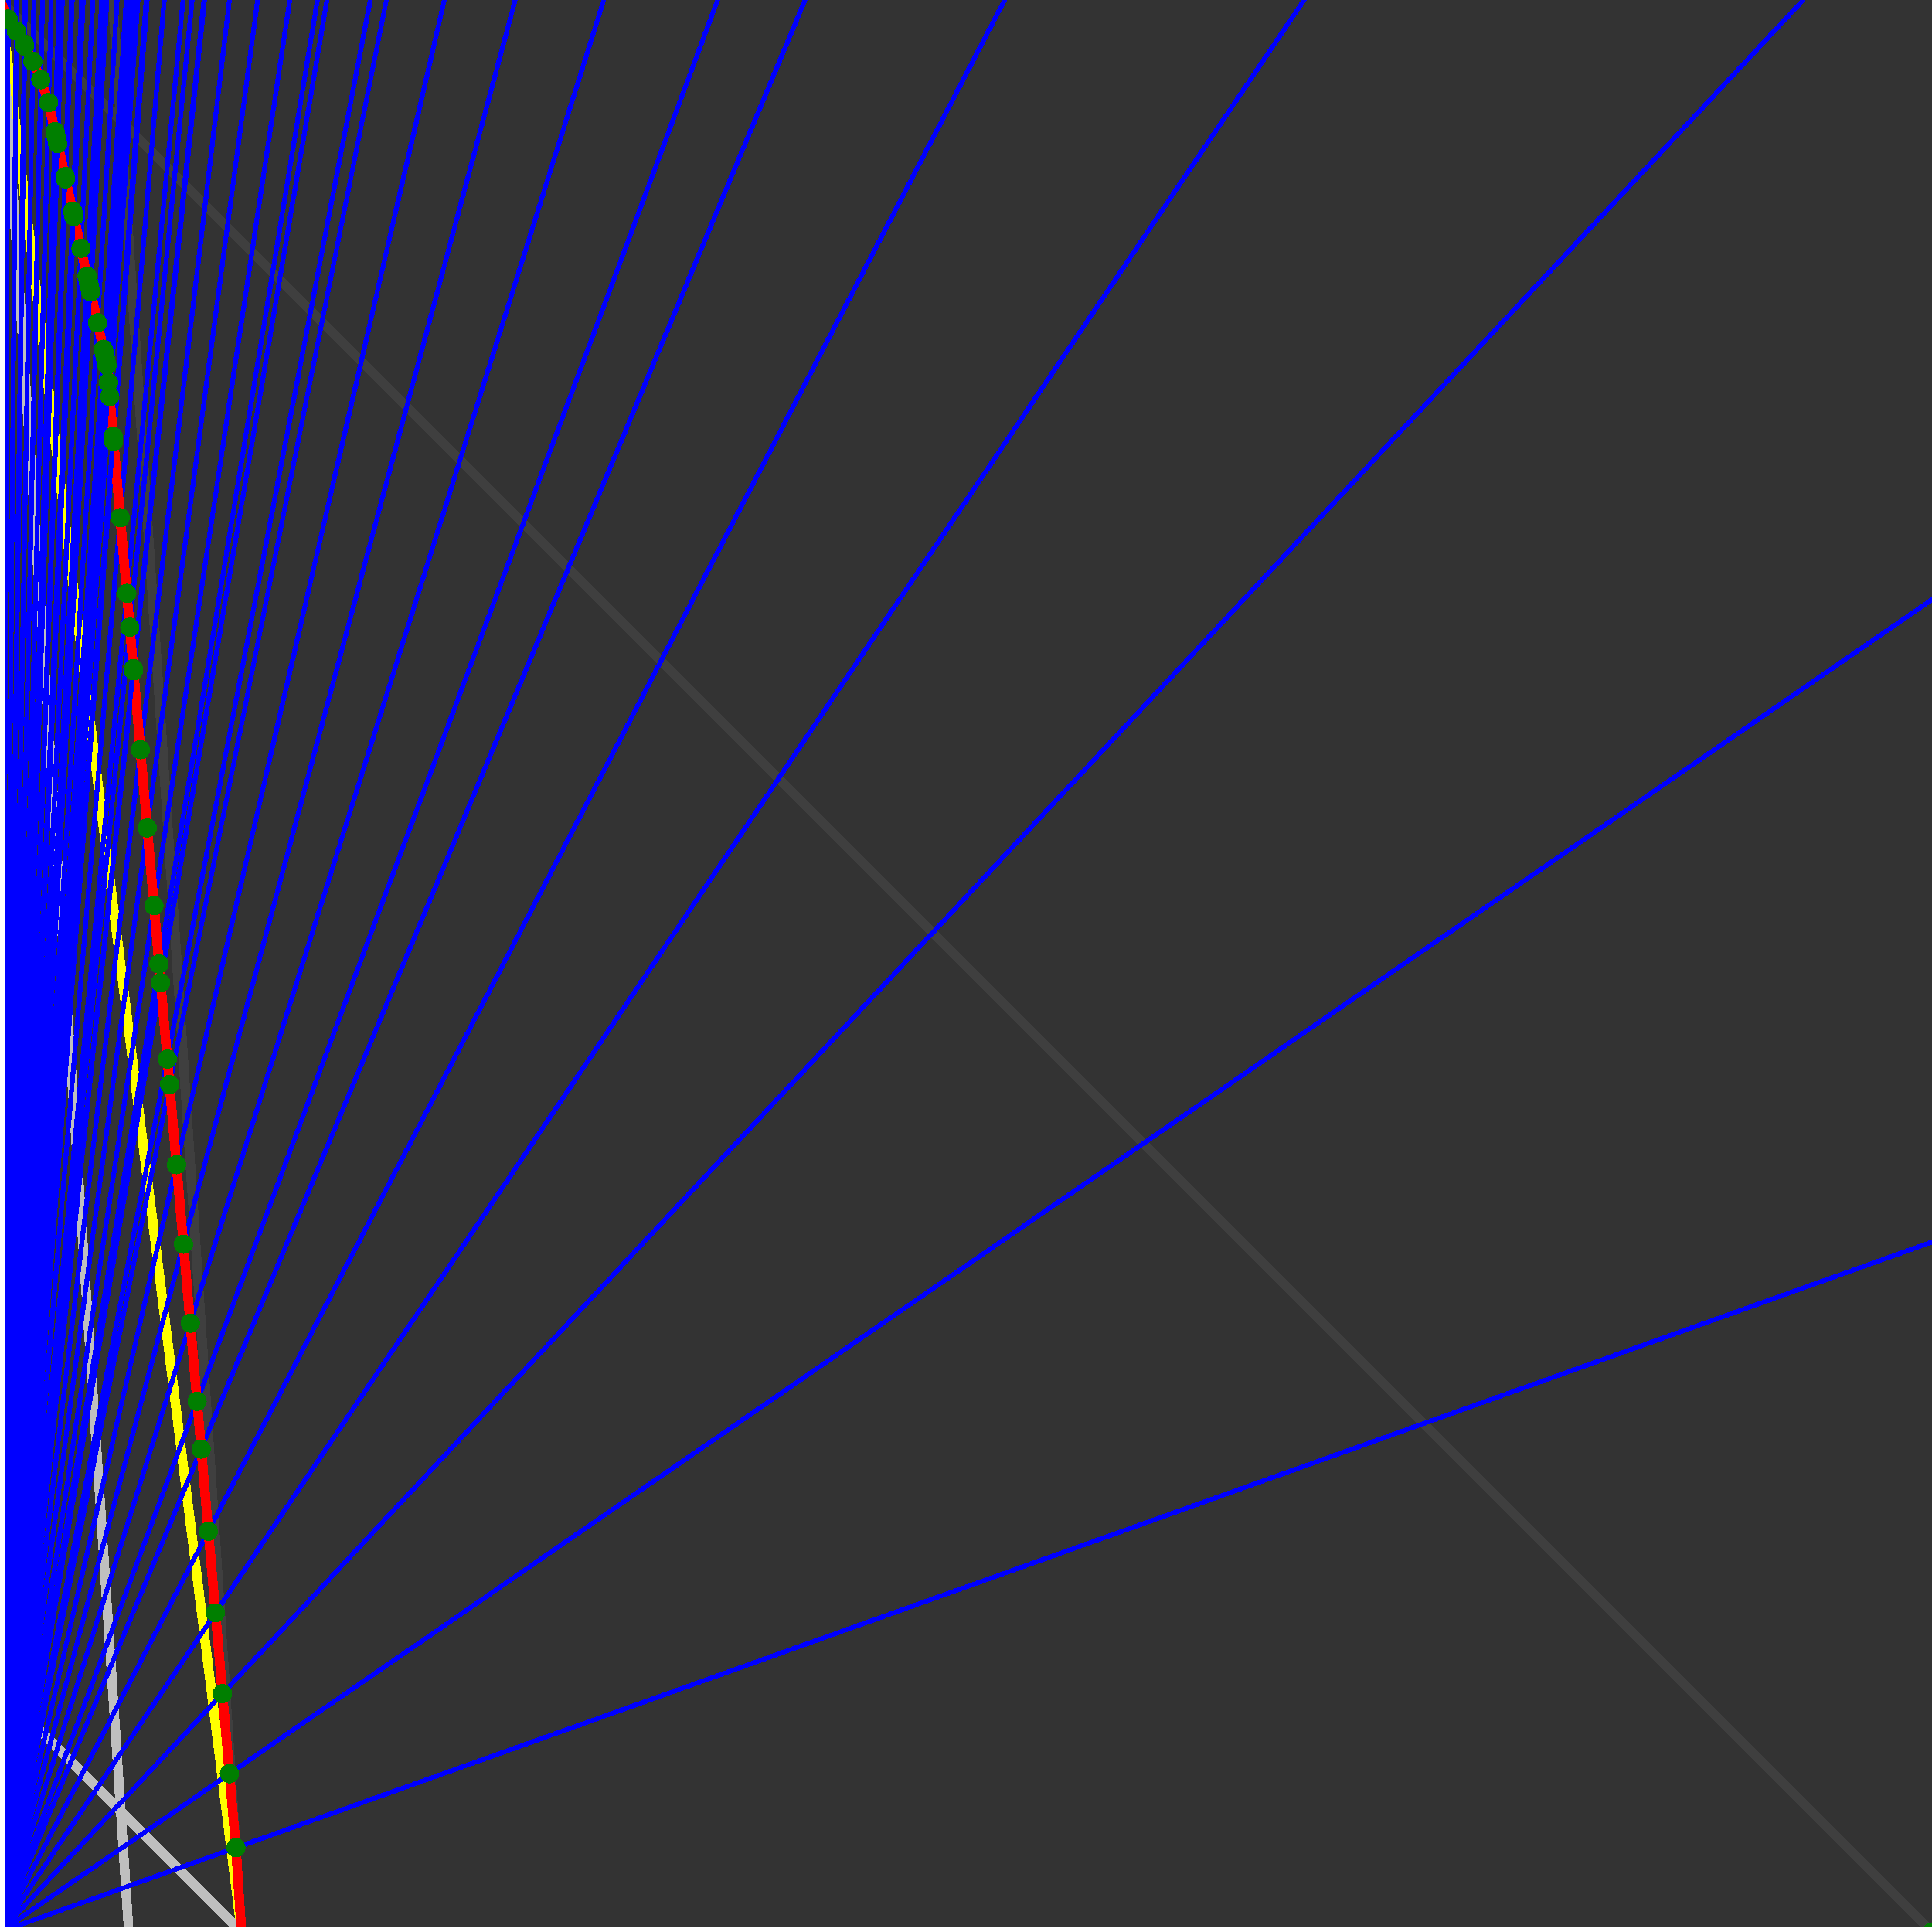 <svg xmlns="http://www.w3.org/2000/svg" version="1.1" width = "750" height = "750" viewBox = "0 0 750 750"  shape-rendering="crispEdges">
<rect x="0" y="0" width="750" height="750" fill="#333333" stroke="none"/>
<path stroke-linejoin="round" stroke-linecap="round" stroke="rgb(255,255,0)" stroke-width="3.75" fill="none" d="M 93.75 750 L 0 0 " />
<path stroke-linejoin="round" stroke-linecap="round" stroke="rgb(63,63,63)" stroke-width="3.75" fill="none" d="M 0 0 L 750 750 M 93.75 750 L 43.75 0 " />
<path stroke-linejoin="round" stroke-linecap="round" stroke="rgb(191,191,191)" stroke-width="3.75" fill="none" d="M 0 656.25 L 93.75 750 M 0 0 L 50 750 " />
<path stroke-linejoin="round" stroke-linecap="round" stroke="rgb(0,0,255)" stroke-width="1.875" fill="none" d="M 0 750 L 750 482.143 " />
<path stroke-linejoin="round" stroke-linecap="round" stroke="rgb(255,0,0)" stroke-width="3.75" fill="none" d="M 91.57 717.297 L 93.75 750 " />
<path stroke-linejoin="round" stroke-linecap="round" stroke="rgb(0,0,255)" stroke-width="1.875" fill="none" d="M 0 750 L 750 232.759 " />
<path stroke-linejoin="round" stroke-linecap="round" stroke="rgb(255,0,0)" stroke-width="3.75" fill="none" d="M 89.072 688.571 L 91.57 717.297 " />
<path stroke-linejoin="round" stroke-linecap="round" stroke="rgb(0,0,255)" stroke-width="1.875" fill="none" d="M 0 750 L 700 0 " />
<path stroke-linejoin="round" stroke-linecap="round" stroke="rgb(255,0,0)" stroke-width="3.75" fill="none" d="M 86.367 657.464 L 89.072 688.571 " />
<path stroke-linejoin="round" stroke-linecap="round" stroke="rgb(0,0,255)" stroke-width="1.875" fill="none" d="M 0 750 L 506.25 0 " />
<path stroke-linejoin="round" stroke-linecap="round" stroke="rgb(255,0,0)" stroke-width="3.75" fill="none" d="M 83.639 626.091 L 86.367 657.464 " />
<path stroke-linejoin="round" stroke-linecap="round" stroke="rgb(0,0,255)" stroke-width="1.875" fill="none" d="M 0 750 L 390 0 " />
<path stroke-linejoin="round" stroke-linecap="round" stroke="rgb(255,0,0)" stroke-width="3.75" fill="none" d="M 80.887 594.448 L 83.639 626.091 " />
<path stroke-linejoin="round" stroke-linecap="round" stroke="rgb(0,0,255)" stroke-width="1.875" fill="none" d="M 0 750 L 312.5 0 " />
<path stroke-linejoin="round" stroke-linecap="round" stroke="rgb(255,0,0)" stroke-width="3.75" fill="none" d="M 78.112 562.531 L 80.887 594.448 " />
<path stroke-linejoin="round" stroke-linecap="round" stroke="rgb(0,0,255)" stroke-width="1.875" fill="none" d="M 0 750 L 278.571 0 " />
<path stroke-linejoin="round" stroke-linecap="round" stroke="rgb(255,0,0)" stroke-width="3.75" fill="none" d="M 76.503 544.03 L 78.112 562.531 " />
<path stroke-linejoin="round" stroke-linecap="round" stroke="rgb(0,0,255)" stroke-width="1.875" fill="none" d="M 0 750 L 234.375 0 " />
<path stroke-linejoin="round" stroke-linecap="round" stroke="rgb(255,0,0)" stroke-width="3.75" fill="none" d="M 73.861 513.645 L 76.503 544.03 " />
<path stroke-linejoin="round" stroke-linecap="round" stroke="rgb(0,0,255)" stroke-width="1.875" fill="none" d="M 0 750 L 200 0 " />
<path stroke-linejoin="round" stroke-linecap="round" stroke="rgb(255,0,0)" stroke-width="3.75" fill="none" d="M 71.197 483.011 L 73.861 513.645 " />
<path stroke-linejoin="round" stroke-linecap="round" stroke="rgb(0,0,255)" stroke-width="1.875" fill="none" d="M 0 750 L 172.5 0 " />
<path stroke-linejoin="round" stroke-linecap="round" stroke="rgb(255,0,0)" stroke-width="3.75" fill="none" d="M 68.511 452.125 L 71.197 483.011 " />
<path stroke-linejoin="round" stroke-linecap="round" stroke="rgb(0,0,255)" stroke-width="1.875" fill="none" d="M 0 750 L 150 0 " />
<path stroke-linejoin="round" stroke-linecap="round" stroke="rgb(255,0,0)" stroke-width="3.75" fill="none" d="M 65.803 420.983 L 68.511 452.125 " />
<path stroke-linejoin="round" stroke-linecap="round" stroke="rgb(0,0,255)" stroke-width="1.875" fill="none" d="M 0 750 L 143.75 0 " />
<path stroke-linejoin="round" stroke-linecap="round" stroke="rgb(255,0,0)" stroke-width="3.75" fill="none" d="M 64.948 411.142 L 65.803 420.983 " />
<path stroke-linejoin="round" stroke-linecap="round" stroke="rgb(0,0,255)" stroke-width="1.875" fill="none" d="M 0 750 L 126.923 0 " />
<path stroke-linejoin="round" stroke-linecap="round" stroke="rgb(255,0,0)" stroke-width="3.75" fill="none" d="M 62.367 381.467 L 64.948 411.142 " />
<path stroke-linejoin="round" stroke-linecap="round" stroke="rgb(0,0,255)" stroke-width="1.875" fill="none" d="M 0 750 L 123.214 0 " />
<path stroke-linejoin="round" stroke-linecap="round" stroke="rgb(255,0,0)" stroke-width="3.75" fill="none" d="M 61.736 374.213 L 62.367 381.467 " />
<path stroke-linejoin="round" stroke-linecap="round" stroke="rgb(0,0,255)" stroke-width="1.875" fill="none" d="M 0 750 L 112.5 0 " />
<path stroke-linejoin="round" stroke-linecap="round" stroke="rgb(255,0,0)" stroke-width="3.75" fill="none" d="M 59.766 351.557 L 61.736 374.213 " />
<path stroke-linejoin="round" stroke-linecap="round" stroke="rgb(0,0,255)" stroke-width="1.875" fill="none" d="M 0 750 L 100 0 " />
<path stroke-linejoin="round" stroke-linecap="round" stroke="rgb(255,0,0)" stroke-width="3.75" fill="none" d="M 57.145 321.412 L 59.766 351.557 " />
<path stroke-linejoin="round" stroke-linecap="round" stroke="rgb(0,0,255)" stroke-width="1.875" fill="none" d="M 0 750 L 89.063 0 " />
<path stroke-linejoin="round" stroke-linecap="round" stroke="rgb(255,0,0)" stroke-width="3.75" fill="none" d="M 54.503 291.028 L 57.145 321.412 " />
<path stroke-linejoin="round" stroke-linecap="round" stroke="rgb(0,0,255)" stroke-width="1.875" fill="none" d="M 0 750 L 79.412 0 " />
<path stroke-linejoin="round" stroke-linecap="round" stroke="rgb(255,0,0)" stroke-width="3.75" fill="none" d="M 51.84 260.402 L 54.503 291.028 " />
<path stroke-linejoin="round" stroke-linecap="round" stroke="rgb(0,0,255)" stroke-width="1.875" fill="none" d="M 0 750 L 79.167 0 " />
<path stroke-linejoin="round" stroke-linecap="round" stroke="rgb(255,0,0)" stroke-width="3.75" fill="none" d="M 51.768 259.571 L 51.84 260.402 " />
<path stroke-linejoin="round" stroke-linecap="round" stroke="rgb(0,0,255)" stroke-width="1.875" fill="none" d="M 0 750 L 74.586 0 " />
<path stroke-linejoin="round" stroke-linecap="round" stroke="rgb(255,0,0)" stroke-width="3.75" fill="none" d="M 50.37 243.5 L 51.768 259.571 " />
<path stroke-linejoin="round" stroke-linecap="round" stroke="rgb(0,0,255)" stroke-width="1.875" fill="none" d="M 0 750 L 71.053 0 " />
<path stroke-linejoin="round" stroke-linecap="round" stroke="rgb(255,0,0)" stroke-width="3.75" fill="none" d="M 49.228 230.369 L 50.37 243.5 " />
<path stroke-linejoin="round" stroke-linecap="round" stroke="rgb(0,0,255)" stroke-width="1.875" fill="none" d="M 0 750 L 63.75 0 " />
<path stroke-linejoin="round" stroke-linecap="round" stroke="rgb(255,0,0)" stroke-width="3.75" fill="none" d="M 46.67 200.945 L 49.228 230.369 " />
<path stroke-linejoin="round" stroke-linecap="round" stroke="rgb(0,0,255)" stroke-width="1.875" fill="none" d="M 0 750 L 57.143 0 " />
<path stroke-linejoin="round" stroke-linecap="round" stroke="rgb(255,0,0)" stroke-width="3.75" fill="none" d="M 44.092 171.297 L 46.67 200.945 " />
<path stroke-linejoin="round" stroke-linecap="round" stroke="rgb(0,0,255)" stroke-width="1.875" fill="none" d="M 0 750 L 56.757 0 " />
<path stroke-linejoin="round" stroke-linecap="round" stroke="rgb(255,0,0)" stroke-width="3.75" fill="none" d="M 43.932 169.466 L 44.092 171.297 " />
<path stroke-linejoin="round" stroke-linecap="round" stroke="rgb(0,0,255)" stroke-width="1.875" fill="none" d="M 0 750 L 53.571 0 " />
<path stroke-linejoin="round" stroke-linecap="round" stroke="rgb(255,0,0)" stroke-width="3.75" fill="none" d="M 42.579 153.898 L 43.932 169.466 " />
<path stroke-linejoin="round" stroke-linecap="round" stroke="rgb(0,0,255)" stroke-width="1.875" fill="none" d="M 0 750 L 52.5 0 " />
<path stroke-linejoin="round" stroke-linecap="round" stroke="rgb(255,0,0)" stroke-width="3.75" fill="none" d="M 42.107 148.473 L 42.579 153.898 " />
<path stroke-linejoin="round" stroke-linecap="round" stroke="rgb(0,0,255)" stroke-width="1.875" fill="none" d="M 0 750 L 51.22 0 " />
<path stroke-linejoin="round" stroke-linecap="round" stroke="rgb(255,0,0)" stroke-width="3.75" fill="none" d="M 41.532 141.858 L 42.107 148.473 " />
<path stroke-linejoin="round" stroke-linecap="round" stroke="rgb(0,0,255)" stroke-width="1.875" fill="none" d="M 0 750 L 51.047 0 " />
<path stroke-linejoin="round" stroke-linecap="round" stroke="rgb(255,0,0)" stroke-width="3.75" fill="none" d="M 41.425 141.376 L 41.532 141.858 " />
<path stroke-linejoin="round" stroke-linecap="round" stroke="rgb(0,0,255)" stroke-width="1.875" fill="none" d="M 0 750 L 50.518 0 " />
<path stroke-linejoin="round" stroke-linecap="round" stroke="rgb(255,0,0)" stroke-width="3.75" fill="none" d="M 41.095 139.894 L 41.425 141.376 " />
<path stroke-linejoin="round" stroke-linecap="round" stroke="rgb(0,0,255)" stroke-width="1.875" fill="none" d="M 0 750 L 50 0 " />
<path stroke-linejoin="round" stroke-linecap="round" stroke="rgb(255,0,0)" stroke-width="3.75" fill="none" d="M 40.771 138.435 L 41.095 139.894 " />
<path stroke-linejoin="round" stroke-linecap="round" stroke="rgb(0,0,255)" stroke-width="1.875" fill="none" d="M 0 750 L 49.492 0 " />
<path stroke-linejoin="round" stroke-linecap="round" stroke="rgb(255,0,0)" stroke-width="3.75" fill="none" d="M 40.452 136.998 L 40.771 138.435 " />
<path stroke-linejoin="round" stroke-linecap="round" stroke="rgb(0,0,255)" stroke-width="1.875" fill="none" d="M 0 750 L 48.995 0 " />
<path stroke-linejoin="round" stroke-linecap="round" stroke="rgb(255,0,0)" stroke-width="3.75" fill="none" d="M 40.138 135.585 L 40.452 136.998 " />
<path stroke-linejoin="round" stroke-linecap="round" stroke="rgb(0,0,255)" stroke-width="1.875" fill="none" d="M 0 750 L 45.455 0 " />
<path stroke-linejoin="round" stroke-linecap="round" stroke="rgb(255,0,0)" stroke-width="3.75" fill="none" d="M 37.859 125.33 L 40.138 135.585 " />
<path stroke-linejoin="round" stroke-linecap="round" stroke="rgb(0,0,255)" stroke-width="1.875" fill="none" d="M 0 750 L 41.457 0 " />
<path stroke-linejoin="round" stroke-linecap="round" stroke="rgb(255,0,0)" stroke-width="3.75" fill="none" d="M 35.193 113.332 L 37.859 125.33 " />
<path stroke-linejoin="round" stroke-linecap="round" stroke="rgb(0,0,255)" stroke-width="1.875" fill="none" d="M 0 750 L 41.045 0 " />
<path stroke-linejoin="round" stroke-linecap="round" stroke="rgb(255,0,0)" stroke-width="3.75" fill="none" d="M 34.912 112.068 L 35.193 113.332 " />
<path stroke-linejoin="round" stroke-linecap="round" stroke="rgb(0,0,255)" stroke-width="1.875" fill="none" d="M 0 750 L 40.64 0 " />
<path stroke-linejoin="round" stroke-linecap="round" stroke="rgb(255,0,0)" stroke-width="3.75" fill="none" d="M 34.635 110.823 L 34.912 112.068 " />
<path stroke-linejoin="round" stroke-linecap="round" stroke="rgb(0,0,255)" stroke-width="1.875" fill="none" d="M 0 750 L 40.244 0 " />
<path stroke-linejoin="round" stroke-linecap="round" stroke="rgb(255,0,0)" stroke-width="3.75" fill="none" d="M 34.363 109.598 L 34.635 110.823 " />
<path stroke-linejoin="round" stroke-linecap="round" stroke="rgb(0,0,255)" stroke-width="1.875" fill="none" d="M 0 750 L 39.855 0 " />
<path stroke-linejoin="round" stroke-linecap="round" stroke="rgb(255,0,0)" stroke-width="3.75" fill="none" d="M 34.095 108.393 L 34.363 109.598 " />
<path stroke-linejoin="round" stroke-linecap="round" stroke="rgb(0,0,255)" stroke-width="1.875" fill="none" d="M 0 750 L 39.474 0 " />
<path stroke-linejoin="round" stroke-linecap="round" stroke="rgb(255,0,0)" stroke-width="3.75" fill="none" d="M 33.831 107.206 L 34.095 108.393 " />
<path stroke-linejoin="round" stroke-linecap="round" stroke="rgb(0,0,255)" stroke-width="1.875" fill="none" d="M 0 750 L 36.058 0 " />
<path stroke-linejoin="round" stroke-linecap="round" stroke="rgb(255,0,0)" stroke-width="3.75" fill="none" d="M 31.424 96.374 L 33.831 107.206 " />
<path stroke-linejoin="round" stroke-linecap="round" stroke="rgb(0,0,255)" stroke-width="1.875" fill="none" d="M 0 750 L 32.297 0 " />
<path stroke-linejoin="round" stroke-linecap="round" stroke="rgb(255,0,0)" stroke-width="3.75" fill="none" d="M 28.679 84.019 L 31.424 96.374 " />
<path stroke-linejoin="round" stroke-linecap="round" stroke="rgb(0,0,255)" stroke-width="1.875" fill="none" d="M 0 750 L 31.991 0 " />
<path stroke-linejoin="round" stroke-linecap="round" stroke="rgb(255,0,0)" stroke-width="3.75" fill="none" d="M 28.451 82.992 L 28.679 84.019 " />
<path stroke-linejoin="round" stroke-linecap="round" stroke="rgb(0,0,255)" stroke-width="1.875" fill="none" d="M 0 750 L 31.69 0 " />
<path stroke-linejoin="round" stroke-linecap="round" stroke="rgb(255,0,0)" stroke-width="3.75" fill="none" d="M 28.226 81.982 L 28.451 82.992 " />
<path stroke-linejoin="round" stroke-linecap="round" stroke="rgb(0,0,255)" stroke-width="1.875" fill="none" d="M 0 750 L 28.037 0 " />
<path stroke-linejoin="round" stroke-linecap="round" stroke="rgb(255,0,0)" stroke-width="3.75" fill="none" d="M 25.441 69.45 L 28.226 81.982 " />
<path stroke-linejoin="round" stroke-linecap="round" stroke="rgb(0,0,255)" stroke-width="1.875" fill="none" d="M 0 750 L 27.778 0 " />
<path stroke-linejoin="round" stroke-linecap="round" stroke="rgb(255,0,0)" stroke-width="3.75" fill="none" d="M 25.239 68.541 L 25.441 69.45 " />
<path stroke-linejoin="round" stroke-linecap="round" stroke="rgb(0,0,255)" stroke-width="1.875" fill="none" d="M 0 750 L 24.194 0 " />
<path stroke-linejoin="round" stroke-linecap="round" stroke="rgb(255,0,0)" stroke-width="3.75" fill="none" d="M 22.395 55.744 L 25.239 68.541 " />
<path stroke-linejoin="round" stroke-linecap="round" stroke="rgb(0,0,255)" stroke-width="1.875" fill="none" d="M 0 750 L 23.973 0 " />
<path stroke-linejoin="round" stroke-linecap="round" stroke="rgb(255,0,0)" stroke-width="3.75" fill="none" d="M 22.217 54.939 L 22.395 55.744 " />
<path stroke-linejoin="round" stroke-linecap="round" stroke="rgb(0,0,255)" stroke-width="1.875" fill="none" d="M 0 750 L 23.543 0 " />
<path stroke-linejoin="round" stroke-linecap="round" stroke="rgb(255,0,0)" stroke-width="3.75" fill="none" d="M 21.867 53.368 L 22.217 54.939 " />
<path stroke-linejoin="round" stroke-linecap="round" stroke="rgb(0,0,255)" stroke-width="1.875" fill="none" d="M 0 750 L 23.333 0 " />
<path stroke-linejoin="round" stroke-linecap="round" stroke="rgb(255,0,0)" stroke-width="3.75" fill="none" d="M 21.697 52.601 L 21.867 53.368 " />
<path stroke-linejoin="round" stroke-linecap="round" stroke="rgb(0,0,255)" stroke-width="1.875" fill="none" d="M 0 750 L 23.128 0 " />
<path stroke-linejoin="round" stroke-linecap="round" stroke="rgb(255,0,0)" stroke-width="3.75" fill="none" d="M 21.529 51.845 L 21.697 52.601 " />
<path stroke-linejoin="round" stroke-linecap="round" stroke="rgb(0,0,255)" stroke-width="1.875" fill="none" d="M 0 750 L 22.926 0 " />
<path stroke-linejoin="round" stroke-linecap="round" stroke="rgb(255,0,0)" stroke-width="3.75" fill="none" d="M 21.364 51.102 L 21.529 51.845 " />
<path stroke-linejoin="round" stroke-linecap="round" stroke="rgb(0,0,255)" stroke-width="1.875" fill="none" d="M 0 750 L 19.912 0 " />
<path stroke-linejoin="round" stroke-linecap="round" stroke="rgb(255,0,0)" stroke-width="3.75" fill="none" d="M 18.855 39.811 L 21.364 51.102 " />
<path stroke-linejoin="round" stroke-linecap="round" stroke="rgb(0,0,255)" stroke-width="1.875" fill="none" d="M 0 750 L 16.52 0 " />
<path stroke-linejoin="round" stroke-linecap="round" stroke="rgb(255,0,0)" stroke-width="3.75" fill="none" d="M 15.839 30.923 L 18.855 39.811 " />
<path stroke-linejoin="round" stroke-linecap="round" stroke="rgb(0,0,255)" stroke-width="1.875" fill="none" d="M 0 750 L 13.158 0 " />
<path stroke-linejoin="round" stroke-linecap="round" stroke="rgb(255,0,0)" stroke-width="3.75" fill="none" d="M 12.74 23.806 L 15.839 30.923 " />
<path stroke-linejoin="round" stroke-linecap="round" stroke="rgb(0,0,255)" stroke-width="1.875" fill="none" d="M 0 750 L 9.825 0 " />
<path stroke-linejoin="round" stroke-linecap="round" stroke="rgb(255,0,0)" stroke-width="3.75" fill="none" d="M 9.592 17.795 L 12.74 23.806 " />
<path stroke-linejoin="round" stroke-linecap="round" stroke="rgb(0,0,255)" stroke-width="1.875" fill="none" d="M 0 750 L 9.74 0 " />
<path stroke-linejoin="round" stroke-linecap="round" stroke="rgb(255,0,0)" stroke-width="3.75" fill="none" d="M 9.514 17.442 L 9.592 17.795 " />
<path stroke-linejoin="round" stroke-linecap="round" stroke="rgb(0,0,255)" stroke-width="1.875" fill="none" d="M 0 750 L 9.657 0 " />
<path stroke-linejoin="round" stroke-linecap="round" stroke="rgb(255,0,0)" stroke-width="3.75" fill="none" d="M 9.437 17.094 L 9.514 17.442 " />
<path stroke-linejoin="round" stroke-linecap="round" stroke="rgb(0,0,255)" stroke-width="1.875" fill="none" d="M 0 750 L 6.41 0 " />
<path stroke-linejoin="round" stroke-linecap="round" stroke="rgb(255,0,0)" stroke-width="3.75" fill="none" d="M 6.308 12.021 L 9.437 17.094 " />
<path stroke-linejoin="round" stroke-linecap="round" stroke="rgb(0,0,255)" stroke-width="1.875" fill="none" d="M 0 750 L 3.191 0 " />
<path stroke-linejoin="round" stroke-linecap="round" stroke="rgb(255,0,0)" stroke-width="3.75" fill="none" d="M 3.16 7.436 L 6.308 12.021 " />
<path stroke-linejoin="round" stroke-linecap="round" stroke="rgb(0,0,255)" stroke-width="1.875" fill="none" d="M 0 750 L 0 0 " />
<path stroke-linejoin="round" stroke-linecap="round" stroke="rgb(255,0,0)" stroke-width="3.75" fill="none" d="M 0 0 L 3.16 7.436 " />
<circle cx="91.57" cy="717.297" r="3.75" style="fill:rgb(0,127,0);stroke-width:1" /><circle cx="89.072" cy="688.571" r="3.75" style="fill:rgb(0,127,0);stroke-width:1" /><circle cx="86.367" cy="657.464" r="3.75" style="fill:rgb(0,127,0);stroke-width:1" /><circle cx="83.639" cy="626.091" r="3.75" style="fill:rgb(0,127,0);stroke-width:1" /><circle cx="80.887" cy="594.448" r="3.75" style="fill:rgb(0,127,0);stroke-width:1" /><circle cx="78.112" cy="562.531" r="3.75" style="fill:rgb(0,127,0);stroke-width:1" /><circle cx="76.503" cy="544.03" r="3.75" style="fill:rgb(0,127,0);stroke-width:1" /><circle cx="73.861" cy="513.645" r="3.75" style="fill:rgb(0,127,0);stroke-width:1" /><circle cx="71.197" cy="483.011" r="3.75" style="fill:rgb(0,127,0);stroke-width:1" /><circle cx="68.511" cy="452.124" r="3.75" style="fill:rgb(0,127,0);stroke-width:1" /><circle cx="65.803" cy="420.983" r="3.75" style="fill:rgb(0,127,0);stroke-width:1" /><circle cx="64.948" cy="411.142" r="3.75" style="fill:rgb(0,127,0);stroke-width:1" /><circle cx="62.367" cy="381.467" r="3.75" style="fill:rgb(0,127,0);stroke-width:1" /><circle cx="61.736" cy="374.213" r="3.75" style="fill:rgb(0,127,0);stroke-width:1" /><circle cx="59.766" cy="351.557" r="3.75" style="fill:rgb(0,127,0);stroke-width:1" /><circle cx="57.145" cy="321.412" r="3.75" style="fill:rgb(0,127,0);stroke-width:1" /><circle cx="54.503" cy="291.028" r="3.75" style="fill:rgb(0,127,0);stroke-width:1" /><circle cx="51.84" cy="260.402" r="3.75" style="fill:rgb(0,127,0);stroke-width:1" /><circle cx="51.768" cy="259.571" r="3.75" style="fill:rgb(0,127,0);stroke-width:1" /><circle cx="50.37" cy="243.5" r="3.75" style="fill:rgb(0,127,0);stroke-width:1" /><circle cx="49.228" cy="230.368" r="3.75" style="fill:rgb(0,127,0);stroke-width:1" /><circle cx="46.67" cy="200.945" r="3.75" style="fill:rgb(0,127,0);stroke-width:1" /><circle cx="44.092" cy="171.297" r="3.75" style="fill:rgb(0,127,0);stroke-width:1" /><circle cx="43.932" cy="169.466" r="3.75" style="fill:rgb(0,127,0);stroke-width:1" /><circle cx="42.579" cy="153.898" r="3.75" style="fill:rgb(0,127,0);stroke-width:1" /><circle cx="42.107" cy="148.473" r="3.75" style="fill:rgb(0,127,0);stroke-width:1" /><circle cx="41.532" cy="141.858" r="3.75" style="fill:rgb(0,127,0);stroke-width:1" /><circle cx="41.425" cy="141.376" r="3.75" style="fill:rgb(0,127,0);stroke-width:1" /><circle cx="41.095" cy="139.894" r="3.75" style="fill:rgb(0,127,0);stroke-width:1" /><circle cx="40.771" cy="138.435" r="3.75" style="fill:rgb(0,127,0);stroke-width:1" /><circle cx="40.452" cy="136.998" r="3.75" style="fill:rgb(0,127,0);stroke-width:1" /><circle cx="40.138" cy="135.585" r="3.75" style="fill:rgb(0,127,0);stroke-width:1" /><circle cx="37.859" cy="125.33" r="3.75" style="fill:rgb(0,127,0);stroke-width:1" /><circle cx="35.193" cy="113.332" r="3.75" style="fill:rgb(0,127,0);stroke-width:1" /><circle cx="34.912" cy="112.068" r="3.75" style="fill:rgb(0,127,0);stroke-width:1" /><circle cx="34.635" cy="110.823" r="3.75" style="fill:rgb(0,127,0);stroke-width:1" /><circle cx="34.363" cy="109.598" r="3.75" style="fill:rgb(0,127,0);stroke-width:1" /><circle cx="34.095" cy="108.393" r="3.75" style="fill:rgb(0,127,0);stroke-width:1" /><circle cx="33.831" cy="107.206" r="3.75" style="fill:rgb(0,127,0);stroke-width:1" /><circle cx="31.424" cy="96.374" r="3.75" style="fill:rgb(0,127,0);stroke-width:1" /><circle cx="28.679" cy="84.019" r="3.75" style="fill:rgb(0,127,0);stroke-width:1" /><circle cx="28.451" cy="82.992" r="3.75" style="fill:rgb(0,127,0);stroke-width:1" /><circle cx="28.226" cy="81.982" r="3.75" style="fill:rgb(0,127,0);stroke-width:1" /><circle cx="25.441" cy="69.45" r="3.75" style="fill:rgb(0,127,0);stroke-width:1" /><circle cx="25.239" cy="68.541" r="3.75" style="fill:rgb(0,127,0);stroke-width:1" /><circle cx="22.395" cy="55.744" r="3.75" style="fill:rgb(0,127,0);stroke-width:1" /><circle cx="22.217" cy="54.939" r="3.75" style="fill:rgb(0,127,0);stroke-width:1" /><circle cx="21.867" cy="53.368" r="3.75" style="fill:rgb(0,127,0);stroke-width:1" /><circle cx="21.697" cy="52.601" r="3.75" style="fill:rgb(0,127,0);stroke-width:1" /><circle cx="21.529" cy="51.845" r="3.75" style="fill:rgb(0,127,0);stroke-width:1" /><circle cx="21.364" cy="51.102" r="3.75" style="fill:rgb(0,127,0);stroke-width:1" /><circle cx="18.855" cy="39.811" r="3.75" style="fill:rgb(0,127,0);stroke-width:1" /><circle cx="15.839" cy="30.923" r="3.75" style="fill:rgb(0,127,0);stroke-width:1" /><circle cx="12.74" cy="23.806" r="3.75" style="fill:rgb(0,127,0);stroke-width:1" /><circle cx="9.592" cy="17.795" r="3.75" style="fill:rgb(0,127,0);stroke-width:1" /><circle cx="9.514" cy="17.442" r="3.75" style="fill:rgb(0,127,0);stroke-width:1" /><circle cx="9.437" cy="17.094" r="3.75" style="fill:rgb(0,127,0);stroke-width:1" /><circle cx="6.308" cy="12.021" r="3.75" style="fill:rgb(0,127,0);stroke-width:1" /><circle cx="3.16" cy="7.436" r="3.75" style="fill:rgb(0,127,0);stroke-width:1" /><circle cx="750" cy="750" r="3.75" style="fill:rgb(0,127,0);stroke-width:1" /><path stroke-linejoin="round" stroke-linecap="round" stroke="rgb(255,255,255)" stroke-width="3.75" fill="none" d="M 0 750 L 750 750 M 0 750 L 0 0 " />

</svg>